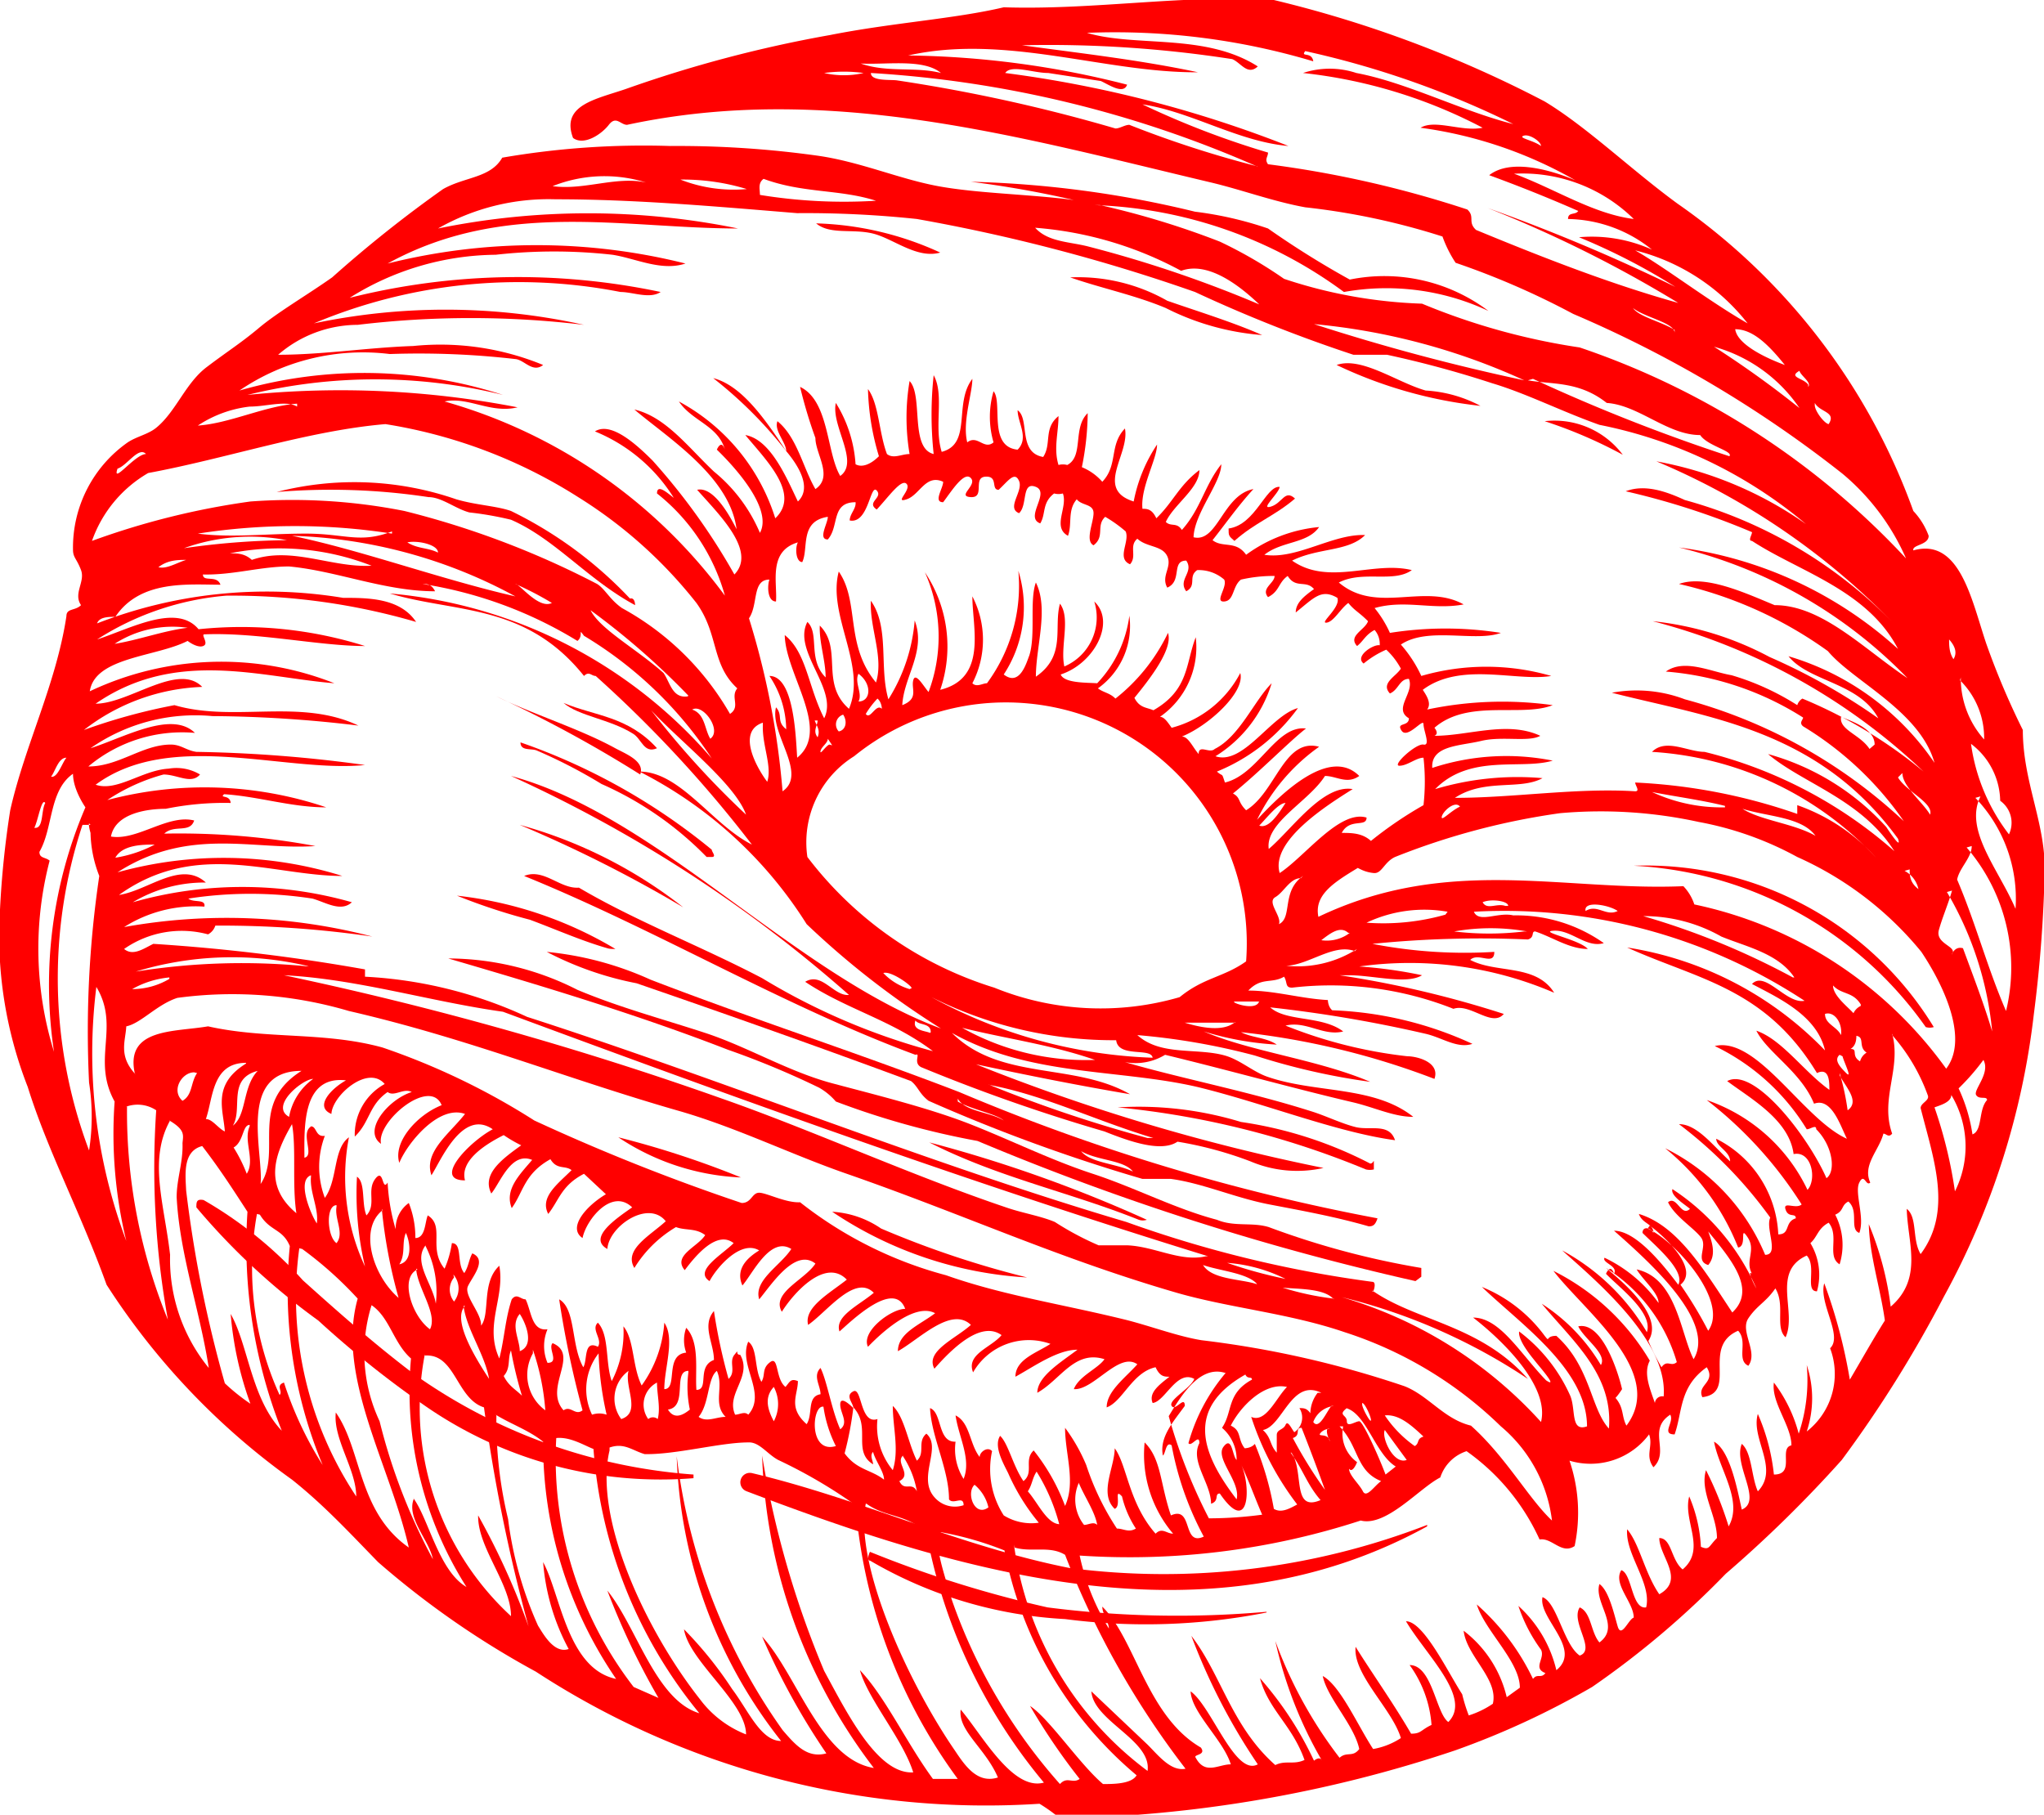 <svg id="Layer_1" data-name="Layer 1" xmlns="http://www.w3.org/2000/svg" viewBox="0 0 28 24.86"><defs><style>.cls-1,.cls-2{fill:red;}.cls-1{fill-rule:evenodd;}</style></defs><title>donut</title><path class="cls-1" d="M21.16,5.77a6.42,6.42,0,0,1,1.07.46A1.17,1.17,0,0,0,21.16,5.77Z"/><path class="cls-1" d="M20.28,5.56a1.82,1.82,0,0,0-.75-.21c-.39-.11-.88-.47-1.22-.35A6.1,6.1,0,0,0,20.28,5.56Z"/><path class="cls-1" d="M22.38,11.86a5.22,5.22,0,0,1,4,2.21.19.19,0,0,0,.11,0A4.62,4.62,0,0,0,22.38,11.86Z"/><path class="cls-1" d="M16.83,7.24c0,.1,0,.1.08.17.28-.25.55-.34.83-.58-.14-.13-.17.06-.33.11s.11-.18.12-.27C17.34,6.65,17.2,7.19,16.83,7.24Z"/><path class="cls-1" d="M12.88,3.46a4.34,4.34,0,0,0-1.7-.4c.19.16.5.07.78.14S12.56,3.55,12.88,3.46Z"/><path class="cls-1" d="M15.31,15.17a11.88,11.88,0,0,1,3.4.85.23.23,0,0,0,.11,0s0,0,0-.08,0,0-.05,0A5.58,5.58,0,0,0,17,15.37,4.81,4.81,0,0,0,15.31,15.17Z"/><path class="cls-1" d="M6.14,13.13c1.23.36,2.57.76,3.83,1.25a11.68,11.68,0,0,1,1.25.52.87.87,0,0,1,.23.19,11.14,11.14,0,0,0,1.94.54,35.82,35.82,0,0,0,6,1.92l.08-.06s0-.08,0-.06l0-.06a11.33,11.33,0,0,1-2.09-.56c-.23-.07-.47,0-.71-.1-.57-.15-1.12-.44-1.7-.63s-1.12-.46-1.68-.68S12,15,11.4,14.84s-1.16-.5-1.74-.69-1.18-.35-1.75-.59A3.92,3.92,0,0,0,6.14,13.13Z"/><path class="cls-1" d="M12.73,15.65c.94.48,1.92.68,2.87,1.06a.17.17,0,0,0,.11,0A18.86,18.86,0,0,0,12.73,15.65Z"/><path class="cls-1" d="M3.79,6.74a8.93,8.93,0,0,1,2.08.07c.18,0,.37.16.56.21A4.49,4.49,0,0,1,7,7.12c.6.26,1.05.82,1.7,1.17,0,0,0-.11-.07-.09A5.61,5.61,0,0,0,7,7c-.2-.07-.48-.08-.75-.16A4.27,4.27,0,0,0,3.79,6.74Z"/><path class="cls-1" d="M7.13,10.17c0,.12.14.08.22.11a7,7,0,0,1,.89.46,4.6,4.6,0,0,1,1.44,1s0,0,.07,0,0-.07,0-.1A8.53,8.53,0,0,0,7.13,10.17Z"/><path class="cls-1" d="M14.07,17.5a13.13,13.13,0,0,1-2-.67,1.32,1.32,0,0,0-.67-.23A5.33,5.33,0,0,0,14.07,17.5Z"/><path class="cls-1" d="M8.43,13a5.37,5.37,0,0,0-2.17-.73,8.22,8.22,0,0,0,1,.33c.35.13.71.29,1.06.39C8.35,13,8.39,13,8.43,13Z"/><path class="cls-1" d="M10.15,16.13a12.72,12.72,0,0,0-1.68-.55A3.27,3.27,0,0,0,10.15,16.13Z"/><path class="cls-1" d="M18.41,4A6.09,6.09,0,0,0,15,2.81s0,0,.07,0a11.44,11.44,0,0,1,1.64.5,6.1,6.1,0,0,1,.88.51,6.63,6.63,0,0,0,1.89.34,9.1,9.1,0,0,0,2.16.6,10.85,10.85,0,0,1,4.47,2.89,3.16,3.16,0,0,0-.87-1.16A16.23,16.23,0,0,0,21.55,4.3a10.85,10.85,0,0,0-1.61-.7,1.67,1.67,0,0,1-.18-.36,9.58,9.58,0,0,0-1.88-.4c-.44-.08-.87-.24-1.29-.34-2.62-.62-5.25-1.38-8-.79-.09,0-.15-.13-.25,0S8,2,7.85,1.89c-.17-.45.31-.53.72-.67a17.51,17.51,0,0,1,2.8-.74c.86-.17,1.7-.22,2.38-.38C15,.14,16.24-.08,17.45,0a16.1,16.1,0,0,1,3.71,1.39c.58.35,1.19.94,1.82,1.4A8.72,8.72,0,0,1,26.21,7a1,1,0,0,1,.21.34c0,.13-.23.12-.21.2.64-.18.8.69,1,1.28A10.56,10.56,0,0,0,27.71,10c0,.7.3,1.25.3,1.9a18.48,18.48,0,0,1-.15,2,10.56,10.56,0,0,1-1.23,3.86A16.66,16.66,0,0,1,25.23,20a17.12,17.12,0,0,1-1.59,1.56,12.14,12.14,0,0,1-1.83,1.55,11.22,11.22,0,0,1-1.88.87,17.93,17.93,0,0,1-5.41.93,2.38,2.38,0,0,0-.28-.2A11.29,11.29,0,0,1,7.34,22.9a12,12,0,0,1-2.16-1.5C4.79,21,4.44,20.62,4,20.27a9.77,9.77,0,0,1-2.54-2.67c-.36-1-.81-1.84-1.08-2.71A5.68,5.68,0,0,1,0,12.46,12.76,12.76,0,0,1,.14,11.1c.2-.89.63-1.73.77-2.66,0-.11.12-.07.2-.15-.11-.16.06-.32,0-.48S1,7.64,1,7.53a1.76,1.76,0,0,1,.75-1.47c.12-.08.28-.11.39-.2.27-.22.4-.61.69-.83s.47-.33.72-.54.66-.45,1-.69A17.17,17.17,0,0,1,6.07,2.59c.3-.17.65-.15.81-.43A11.39,11.39,0,0,1,9.18,2a13.84,13.84,0,0,1,2,.13c.59.08,1.13.32,1.67.42s1.25.11,1.86.19a14,14,0,0,0-1.41-.25,14.41,14.41,0,0,1,3.07.41,4.94,4.94,0,0,1,1,.23,12.25,12.25,0,0,0,1.12.7,2.37,2.37,0,0,1,1.9.43A3.29,3.29,0,0,0,18.41,4Zm6.36,1.3c.05-.06-.1-.15-.12-.22C24.49,5.17,24.71,5.18,24.77,5.27Zm.09.25c0,.08.13.25.19.26C25.16,5.64,24.93,5.65,24.86,5.52ZM24.45,5c-.21-.26-.43-.49-.68-.49C23.8,4.73,24.23,4.92,24.45,5ZM22.4,3.43c.42.24,1,.69,1.54,1A2.82,2.82,0,0,0,22.4,3.43Zm2.25,2.16a2.09,2.09,0,0,0-1.17-.84A13.58,13.58,0,0,1,24.65,5.59ZM26.7,8.76c0,.08,0,.18.06.27C26.81,8.95,26.79,8.86,26.7,8.76ZM22.95,3.93a8.62,8.62,0,0,0-1.32-.68,2,2,0,0,1,1,.17A1.88,1.88,0,0,0,21.48,3c0-.1.1-.05.14-.11-.41-.18-.81-.34-1.22-.49.28-.22.8-.09,1.18.07a5.83,5.83,0,0,0-2.12-.72c.2-.12.57.06.85,0A6.86,6.86,0,0,0,17.85,1a1.16,1.16,0,0,1,.73,0c.69.13,1.44.52,2.15.7a12.52,12.52,0,0,0-2.85-1c-.07.09.09,0,.11.14a9.47,9.47,0,0,0-3.1-.39c.67.2,1.62,0,2.34.46-.14.13-.23-.05-.35-.1A16.37,16.37,0,0,0,14,.62c.8.11,1.61.2,2.41.37C15.14,1,13.78.46,12.44.76a12.6,12.6,0,0,1,3,.4c-.05.14-.25,0-.36-.05L14.36,1c-.21,0-.51-.12-.59,0a16.3,16.3,0,0,1,3.88,1c-.69-.06-1.33-.47-2-.57a11.84,11.84,0,0,0,1.72.66c0,.06-.05.09,0,.16a14.69,14.69,0,0,1,2.73.62c.11.1,0,.17.12.28.92.38,1.84.74,2.77,1a17,17,0,0,0-2.61-1.3A25.23,25.23,0,0,1,22.95,3.93ZM22.38,3a2.17,2.17,0,0,0-1.64-.62C21.29,2.58,21.82,2.93,22.38,3Zm4.48,6.28a1.26,1.26,0,0,0,.32.85A1.11,1.11,0,0,0,26.85,9.32ZM21.11,2c0-.06-.16-.17-.24-.14S21,1.92,21.11,2Zm1.83,2.56c0-.14-.41-.21-.57-.34C22.45,4.34,22.77,4.41,22.94,4.52ZM7.09,5.58c-.37.09-.68-.15-1-.08A7.2,7.2,0,0,1,9.93,8.16,2.71,2.71,0,0,0,9,6.76c0-.14.15,0,.23.06a2.29,2.29,0,0,0-1.08-.91c.22-.14.57.18.79.4a8.76,8.76,0,0,1,1.12,1.56c.31-.32-.21-.82-.51-1.16.22-.05.44.34.54.54C10,6.53,9.15,6,8.69,5.61c.43.1.74.52,1.09.85a2.18,2.18,0,0,1,.63.84c.17-.31-.29-.85-.59-1.14,0,0,.06-.15.11,0-.09-.33-.45-.39-.63-.66A2.75,2.75,0,0,1,10.62,7.1c.35-.33-.12-.79-.41-1.14.35.06.57.6.72.91.2-.19,0-.5-.16-.69a5.82,5.82,0,0,0-1-1c.39.1.71.56,1,1,0-.12-.17-.28-.12-.41.27.22.35.64.52.93.25-.17,0-.48,0-.7a6.44,6.44,0,0,1-.21-.7c.4.19.36.9.55,1.22.27-.19-.13-.69-.06-1a1.81,1.81,0,0,1,.27.84c.09.05.21,0,.32-.11a3.44,3.44,0,0,1-.15-.92c.15.2.15.6.26.89.09.07.2,0,.31,0a3,3,0,0,1,0-1c.19.2,0,.92.33,1a5.05,5.05,0,0,1,0-1.08c.15.27,0,.7.11,1.05.42-.11.16-.66.42-1,0,.2-.14.59-.07.87.14-.11.23.11.36,0a1.25,1.25,0,0,1,0-.7c.13.15-.08.76.33.8.16-.16,0-.37,0-.54.17.12,0,.58.35.64.12-.18,0-.39.21-.56,0,.23-.07.44,0,.67a.23.23,0,0,1,.12,0c.23-.12.07-.51.28-.71a3.81,3.81,0,0,1-.08.74.75.75,0,0,1,.28.2c.22-.23.09-.5.31-.73.07.35-.42.83.12,1a2.13,2.13,0,0,1,.32-.78c0,.2-.23.59-.2.88.06,0,.13,0,.19.13.23-.22.31-.45.59-.66,0,.25-.35.47-.46.71.07.07.15,0,.22.11.26-.29.31-.61.54-.9,0,.25-.37.67-.38,1,.33.08.4-.58.82-.66-.21.23-.37.46-.56.7.14.11.32,0,.46.2a2,2,0,0,1,1-.38c-.16.23-.51.19-.75.38.44.07.94-.29,1.38-.27-.23.23-.64.17-1,.35.5.35,1.11,0,1.64.13-.25.18-.67,0-1,.17.52.44,1.17,0,1.71.3-.42.08-.8-.07-1.22.05a1.51,1.51,0,0,1,.21.34,4.88,4.88,0,0,1,1.52,0c-.35.13-1-.09-1.37.16a1.77,1.77,0,0,1,.28.43,3.2,3.2,0,0,1,1.78,0c-.48.08-1.24-.2-1.76.19.06.09.12.19.06.27a5,5,0,0,1,1.72-.06c-.43.17-1.16-.09-1.62.31,0,0,.07.08,0,.11.47,0,1-.21,1.45,0-.16.09-.52,0-.81.07s-.69.06-.67.37a3.24,3.24,0,0,1,1.65-.1c-.43.13-1.13-.1-1.61.39a3.93,3.93,0,0,1,1.47-.15c-.31.17-.79,0-1.2.27.81,0,1.66-.14,2.47-.09.07,0,0-.08,0-.12a7.82,7.82,0,0,1,2.22.43s0-.09,0-.12a2.6,2.6,0,0,1,1.08.72,4.57,4.57,0,0,0-3.07-1.45c.19-.19.49,0,.72,0a6.16,6.16,0,0,1,2.6,1.36c-.45-.71-1.26-.93-1.73-1.33a3.41,3.41,0,0,1,1.62,1s.22.34.16.16c-1.09-1.5-2.59-1.66-3.92-2a1.86,1.86,0,0,1,1,.09,7.06,7.06,0,0,1,3,1.67A4.53,4.53,0,0,0,24.7,9.95c-.06-.05,0-.09,0-.12a4.1,4.1,0,0,0-1.88-.63c.25-.18.61,0,.9.05a3.53,3.53,0,0,1,.9.41.16.16,0,0,1,.07-.09,6.48,6.48,0,0,1,1.66,1,8.45,8.45,0,0,0-3.71-2.06A4.35,4.35,0,0,1,24.24,9a8.44,8.44,0,0,1,1.49.84c-.26-.49-.95-.5-1.23-.85a3.68,3.68,0,0,1,2,1.46c-.2-.71-1.12-1.12-1.46-1.53A5.61,5.61,0,0,0,23,8c.36-.13.9.12,1.31.29.65,0,1.22.6,1.82,1A6.47,6.47,0,0,0,23,7.5a5.54,5.54,0,0,1,3,1.39c-.42-.81-1.36-1.06-2-1.48-.06,0,0-.08,0-.12a10.35,10.35,0,0,0-1.73-.56c.26-.1.55,0,.81.12a6.31,6.31,0,0,1,2.84,1.67,9.79,9.79,0,0,0-3.23-2.2,5.16,5.16,0,0,1,2.05.86,6.29,6.29,0,0,0-2.83-1.36c-.51-.18-1-.43-1.47-.57A14.3,14.3,0,0,0,19,4.86c-.15,0-.31,0-.46,0A19.87,19.87,0,0,1,16.37,4a24.33,24.33,0,0,0-3.81-1,14.47,14.47,0,0,0-1.64-.08c-1.1-.09-2.21-.19-3.31-.19A3.06,3.06,0,0,0,6,3.13a10.26,10.26,0,0,1,4.11,0c-1.56,0-3.2-.4-4.8.48a8.4,8.4,0,0,1,4.08,0c-.33.11-.68-.07-1-.12a7.17,7.17,0,0,0-1.6,0,3.81,3.81,0,0,0-2,.59A9.47,9.47,0,0,1,9.05,4c-.15.1-.38,0-.55,0a7.25,7.25,0,0,0-4.2.43A8.76,8.76,0,0,1,8,4.45a13,13,0,0,0-3.1,0,1.67,1.67,0,0,0-1.09.41c.61,0,1.24-.1,1.85-.12A3.69,3.69,0,0,1,7.44,5c-.14.11-.25-.06-.37-.08a11.52,11.52,0,0,0-1.73-.07,3,3,0,0,0-2.06.5,6.17,6.17,0,0,1,3.61.06,7.29,7.29,0,0,0-3.5,0A12.72,12.72,0,0,1,7.09,5.58ZM27,10.19a2.62,2.62,0,0,0,.52,1.24.37.37,0,0,0-.12-.46A1,1,0,0,0,27,10.19Zm-6-5a24.66,24.66,0,0,0,2.69,1.06c.06-.07-.3-.14-.4-.29-.45,0-.84-.41-1.28-.44C21.63,5.22,21.27,5.27,20.93,5.21Zm6.13,5.72c-.23.46.25,1,.48,1.54A2,2,0,0,0,27.06,10.93Zm-.12.68c0,.16-.17.3-.2.46.26.61.41,1.2.67,1.8A2.52,2.52,0,0,0,26.94,11.61Zm-.95-1c0,.18.27.39.38.57C26.49,11,26.11,10.84,26,10.65Zm-.38-.39c0-.22-.32-.32-.46-.38C25.19,10,25.48,10.06,25.61,10.26Zm1.06,2c-.05.18-.13.36-.18.54s.22.22.19.31,0-.1.14-.06c.14.38.29.77.4,1.14A4.61,4.61,0,0,0,26.67,12.22Zm-.58-.29c0,.08,0,.18.12.27A.37.37,0,0,0,26.09,11.93ZM20.88,5.21A8.86,8.86,0,0,0,18,4.44,28.75,28.75,0,0,0,20.88,5.21ZM18.6,11.89c-.33.2-.6.37-.54.67,1.78-.85,3.36-.35,5-.42a.66.66,0,0,1,.15.25,5.69,5.69,0,0,1,3.45,2.25c.3-.39,0-1.09-.34-1.6a4.63,4.63,0,0,0-1.7-1.3,4.51,4.51,0,0,0-1.35-.48,6.29,6.29,0,0,0-1.9-.12,9.72,9.72,0,0,0-2.26.6c-.15.07-.18.23-.29.22S18.64,11.91,18.6,11.89Zm6.27-.44c-.19-.26-.65-.26-1-.37C24.12,11.24,24.57,11.28,24.87,11.45Zm2.35,3.62c0-.06-.11,0-.15-.07s.2-.3.1-.48a3.09,3.09,0,0,1-.34.39,2.26,2.26,0,0,1,.19.63C27.16,15.49,27.1,15.2,27.22,15.07Zm-10-12.79A15.39,15.39,0,0,0,11.93,1c0,.11.24.09.35.1a22.53,22.53,0,0,1,3,.66c.06,0,.13-.05.19-.05A14.6,14.6,0,0,0,17.23,2.28ZM26.73,15c0,.1-.15.14-.23.17a6.23,6.23,0,0,1,.28,1.15A1.37,1.37,0,0,0,26.73,15Zm-.81-.84c.13.48-.17.89,0,1.37-.05.06-.08,0-.12,0-.06.23-.29.43-.18.67-.06.06-.08-.14-.15,0s.08.48,0,.69c-.14-.05,0-.3-.15-.43-.1.05-.06.13-.18.18a.9.9,0,0,1,.06.68c-.18-.11,0-.39-.15-.57-.15.08-.15.19-.25.28a.84.84,0,0,1,.09.66c-.17,0,0-.34-.14-.49-.49.22-.13.77-.29,1.12-.15-.14,0-.44-.14-.67-.13.19-.25.23-.37.41s.14.46,0,.65c-.17-.08,0-.33-.14-.48-.51.22,0,.85-.49.91-.08-.17.19-.2.06-.41-.38.27-.33.61-.44.92-.19,0,0-.17-.06-.27-.32.21,0,.5-.23.72-.12-.16,0-.29-.06-.45a1,1,0,0,1-1.09.36,2.21,2.21,0,0,1,.07,1.17c-.18.12-.31-.12-.48-.09a3,3,0,0,0-1-1.21.56.56,0,0,0-.36.36c-.28.14-.74.68-1.09.59a10.22,10.22,0,0,1-3.85.48,3.18,3.18,0,0,0,.4,1c0-.09-.09-.2-.09-.3.45.44.61,1.5,1.35,1.93.08.11-.11.09-.07.14.13.24.31.09.48.09-.1-.33-.54-.71-.55-1,.29.21.61,1.17.92,1a8.38,8.38,0,0,1-.91-1.76c.41.53.55,1.24,1.15,1.77.14-.07.25,0,.4-.07-.17-.48-.49-.68-.61-1.12A4.74,4.74,0,0,1,18,24.12s.08-.07.11,0a5.69,5.69,0,0,1-.64-1.64,6,6,0,0,0,.88,1.6c.1-.09.18,0,.27-.12-.07-.33-.44-.7-.5-1,.24.13.48.68.69,1a1,1,0,0,0,.38-.15c-.12-.4-.66-.87-.62-1.25.21.34.51.76.76,1.19.14,0,.13-.05.28-.12a1.6,1.6,0,0,0-.3-.82c.31,0,.36.66.53.78.33-.33-.3-.91-.58-1.38.24,0,.57.69.77,1a2.31,2.31,0,0,0,.09.29,1.26,1.26,0,0,0,.33-.16c.08-.34-.36-.65-.4-1a1.61,1.61,0,0,1,.59.91l.18-.13c0-.36-.48-.78-.59-1.14A3.18,3.18,0,0,1,21,23c.06-.08.11,0,.17-.08-.18-.07,0-.2-.06-.32A2.17,2.17,0,0,1,20.8,22a1.72,1.72,0,0,1,.52.88c.36-.29-.25-.71-.19-1,.2.07.29.65.51.8.23-.08-.13-.46,0-.66.16.07.15.34.27.48.3-.22-.08-.54,0-.8.13.09.2.41.25.58s.15-.1.22-.12c0-.21-.29-.46-.17-.65.15.05.14.54.34.51.08-.33-.29-.73-.26-1.07.17.2.24.6.44.89.36-.2,0-.52,0-.77.17,0,.16.3.32.43.33-.28,0-.66.09-1a2,2,0,0,1,.16.69c.12.05.1,0,.22-.12,0-.31-.24-.64-.15-.93a4.91,4.91,0,0,1,.31.77c.2-.35-.13-.78-.2-1.16.22.12.32.66.38.93.29-.12-.12-.61,0-.9.14.12.13.45.22.65.3-.31-.1-.72,0-1.06a2.79,2.79,0,0,1,.22.83c.3,0,.06-.36.24-.4,0-.27-.28-.59-.24-.86a2,2,0,0,1,.34.7,2.3,2.3,0,0,0,.11-.94,1.44,1.44,0,0,1,0,.91,1,1,0,0,0,.32-1.14c.18-.17-.16-.62-.08-.89a7.24,7.24,0,0,1,.35,1.32c.16-.27.31-.54.48-.81-.06-.44-.21-.89-.22-1.32a4.31,4.31,0,0,1,.3,1.13c.45-.39.23-.88.22-1.34.15.12.07.42.19.62.44-.59.18-1.29,0-2,0-.07.12-.1.1-.17A2.56,2.56,0,0,0,25.92,14.18Zm-2.29-3.12c-.32-.08-.64-.12-1-.19A2.26,2.26,0,0,0,23.63,11.06Zm1.86,2.72c-.11-.18-.26-.13-.38-.26,0,.14.2.29.28.38A.21.21,0,0,1,25.49,13.78Zm-.06.41c0,.06,0,.15-.08.2.11,0,0,.09.13.17a.2.2,0,0,1,.09-.12C25.45,14.34,25.55,14.21,25.43,14.19ZM25,13.89c0,.14.16.17.22.29C25.24,14,25.12,13.85,25,13.89Zm-.42-.5c-.22-.33-.66-.42-1-.56a2.15,2.15,0,0,0-1.07-.28A10.37,10.37,0,0,1,24.56,13.39ZM24,17.45s0,0,0,0c-.1-.18.06-.32-.06-.5s0,.12-.13.14a3.32,3.32,0,0,0-1-1.36,2.85,2.85,0,0,1,1.37,1.46c.2,0,0-.36.07-.51A6,6,0,0,0,23,15.4c.25,0,.47.3.7.51,0-.14-.19-.2-.19-.31a1.54,1.54,0,0,1,.85,1.31c.17,0,.08-.17.24-.22,0-.08-.1,0-.14-.12s.14,0,.22-.07a5.56,5.56,0,0,0-1.3-1.43,2.38,2.38,0,0,1,1.38,1.23c.13-.14.06-.54-.19-.49-.06-.47-.59-.76-.91-1,.37-.2,1.11.76,1.36,1.33.13-.09.09-.44-.14-.67,0-.07-.08,0-.13,0a3,3,0,0,0-1.26-1.14c.58-.14,1.21,1,1.81,1.27-.09-.18-.21-.57-.45-.48-.18-.44-.64-.7-.79-1,.35.12.65.56,1,.81,0-.11,0-.31-.17-.23-.71-1.17-1.63-1.28-2.6-1.72A4.78,4.78,0,0,1,25,14.39c-.11-.48-.64-.72-1-.91.18-.19.47.28.72.23a7.49,7.49,0,0,0-4.53-1.22c.07.16.33,0,.54.05a2.08,2.08,0,0,1,1.24.38c-.24.07-.44-.18-.68-.17s.35.12.46.25c-.25,0-.48-.16-.72-.24-.06,0,0,.08-.1.11a14.82,14.82,0,0,0-2.13.06,6.64,6.64,0,0,0,1.67.11c0,.2-.22,0-.33.11.36.19.9.05,1.15.45a5,5,0,0,0-2.67-.36,6.15,6.15,0,0,1,.86.12c-.21.13-.67,0-1,0-.05,0-.31,0-.13,0a14.21,14.21,0,0,1,2.25.53c-.16.19-.46-.15-.69-.07a4.56,4.56,0,0,0-2.21-.29c-.1,0-.06-.07-.11-.15-.17.1-.31,0-.49.19.36,0,.72.11,1.09.13,0,0,0,.09.06.14a5,5,0,0,1,1.92.46c-.21.07-.42-.09-.65-.14a18.37,18.37,0,0,0-2.12-.36c.22.2.71.11,1,.33-.27.07-.51-.15-.79-.08a6.36,6.36,0,0,0,1.67.42c.13,0,.45.08.37.31A10.55,10.55,0,0,0,17,14.14c.16.08.34.07.49.17a4.12,4.12,0,0,1-1-.18c.65.28,1.55.38,2.28.69a9.2,9.2,0,0,1-1.58-.36,9.26,9.26,0,0,0-1.61-.28c.32.29.81.17,1.2.28.21.06.38.22.58.29.66.23,1.46.12,2,.55-.27,0-.53-.13-.83-.2-.81-.19-1.74-.45-2.57-.65a.78.78,0,0,1-.55.1c.75.22,1.69.4,2.54.67.2.06.42.17.62.22s.46-.06.54.18c-.81-.11-1.8-.51-2.71-.73-1.08-.25-2.29-.14-3.36-.74.66.66,1.67.4,2.44.84-.71-.12-1.41-.26-2.11-.41A27.39,27.39,0,0,0,18.13,16a1.64,1.64,0,0,1-1-.09,5.14,5.14,0,0,0-1-.27c-.22.15-.65,0-1-.14a24.39,24.39,0,0,1-2.51-.88c-.12-.06,0-.2-.08-.17-1.81-.67-3.56-1.72-5.36-2.45.27-.11.49.18.75.16.78.46,1.67.8,2.51,1.24a9,9,0,0,0,2.34,1c-.57-.43-1.18-.57-1.75-.95.23-.14.39.2.6.18a18.63,18.63,0,0,0-4.63-3c2,.54,3.87,2.71,5.89,3.46a11.52,11.52,0,0,1-1.84-1.43,5.81,5.81,0,0,0-2.29-2.09c.56,0,1,.73,1.54,1A17,17,0,0,0,8.16,9.26c-.06,0-.09-.07-.16,0-.8-1-1.76-.86-2.66-1.13a6.58,6.58,0,0,1,4.41,2.26A5.44,5.44,0,0,0,8,8.71c-.09-.12,0,0-.09.07A5.76,5.76,0,0,0,5.79,8c.06,0,.12,0,.17.1-.69,0-1.35-.28-2-.34-.39,0-.77.12-1.18.11,0,.11.19,0,.24.14-.44,0-1.1-.07-1.44.44-.09,0-.22,0-.25.09A6.41,6.41,0,0,1,4.7,8.19c.34,0,.78,0,1,.33A9,9,0,0,0,3.1,8.16a3.87,3.87,0,0,0-1.77.6c.46-.15,1.09-.5,1.39-.14A5.64,5.64,0,0,1,5,8.85c-.63,0-1.47-.19-2.2-.16-.05,0,.05.11,0,.15s-.15,0-.23-.06C2.14,9,1.3,9,1.23,9.47a4.21,4.21,0,0,1,3.35-.11c-1-.08-2.17-.48-3.27.28.46,0,1.13-.57,1.46-.23A2.8,2.8,0,0,0,1.15,10a8,8,0,0,1,1.24-.34c.82.24,1.72-.1,2.52.28a17.24,17.24,0,0,0-2-.13,2.51,2.51,0,0,0-1.67.44c.47-.15,1.11-.52,1.43-.21a2,2,0,0,0-1.46.46c.42,0,.74-.3,1.13-.3.14,0,.21.08.35.1A18.78,18.78,0,0,1,5,10.48c-1.09.11-2.66-.49-3.69.27.29.1.64-.2,1-.22a.63.63,0,0,1,.43.08c-.12.14-.31,0-.5,0a2.63,2.63,0,0,0-.77.35,5.21,5.21,0,0,1,3,.1c-.48,0-.93-.15-1.4-.18-.07.06.08,0,.09.12a4,4,0,0,0-.89.08c-.25,0-.69.06-.75.38.36.06.78-.31,1.14-.22-.06.18-.27.05-.41.18a10.19,10.19,0,0,1,2.07.17c-.85.06-1.73-.27-2.71.36A5.45,5.45,0,0,1,4.69,12c-.95,0-2-.5-3.06.26.4-.06.85-.48,1.19-.17a1.91,1.91,0,0,0-1,.27,5.48,5.48,0,0,1,3,0c-.15.14-.36,0-.54-.05a5.55,5.55,0,0,0-1.7,0c.07.06.24,0,.22.11a1.83,1.83,0,0,0-1.1.28,7.91,7.91,0,0,1,3.4.13,14.38,14.38,0,0,0-2.15-.15.21.21,0,0,1-.1.12A1.38,1.38,0,0,0,1.7,13c.12.1.26,0,.4-.07A25.91,25.91,0,0,1,5,13.28s0,.07,0,.1a6,6,0,0,1,2.22.55c2.7.87,5.47,2,8.21,2.81a16.27,16.27,0,0,0,3.37.82c.07,0,0,.19,0,.12.6.42,1.48.47,2.13,1.21a8,8,0,0,0-2.55-1.12,5.91,5.91,0,0,1,2.73,1.71c.12-.49-.53-1.12-.93-1.43.37,0,.65.5,1,.86.18.12-.11-.21-.14-.25s-.25-.29-.23-.42a2.25,2.25,0,0,1,.7.88c.08.19,0,.5.23.42,0-.78-.91-1.4-1.44-1.91a2,2,0,0,1,.86.67c.08.1,0,0,.16,0,.47.42.47,1,.72,1.27.06-.74-.49-1.19-.92-1.71a2.54,2.54,0,0,1,.81.84c.09-.15-.23-.36-.31-.53.33-.07.55.64.6.86,0,0-.05.08-.09.12.12.14.08.25.15.38.55-.73-.58-1.57-1-2.12a3.2,3.2,0,0,1,1.32,1.23c-.09.17,0,.38.07.58a.1.1,0,0,1,.12-.09c.06-.76-.91-1.57-1.39-2a3,3,0,0,1,1.16,1.12c.09-.27-.39-.62-.56-.8,0,0,.06-.15.11,0,.06-.11-.17-.15-.13-.22a1.93,1.93,0,0,1,.74.62c0-.14-.21-.31-.3-.46.55.12.6.88.78,1.23.31-.51-.59-1.32-1.09-1.76.31,0,.69.49.88.74.1-.19-.31-.53-.49-.71,0-.09.1-.08.15,0,0-.13-.15-.12-.2-.26.53.16.89.76,1.28,1.35.33-.31,0-.71-.33-1.11.06.16.11.33,0,.46-.19-.06,0-.25-.1-.38s-.36-.29-.45-.48c.12-.1.18.21.3.09-.07-.06-.27-.18-.24-.27a3.12,3.12,0,0,1,1.15,1.36C24,17.55,23.94,17.39,24,17.45Zm1.2-3c-.08.07,0,.16.09.25S25.26,14.55,25.24,14.47Zm0,.25a3.4,3.4,0,0,1,.11.51C25.48,15.09,25.29,14.9,25.2,14.73ZM17.25,4.17c-.24-.23-.69-.6-1.07-.46a5,5,0,0,0-2-.59c.18.2.48.19.74.26A16.63,16.63,0,0,1,17.25,4.17Zm4.91,8.31c-.11-.08-.47-.15-.44,0C21.88,12.38,22,12.56,22.16,12.48ZM12.89,1c-.24-.2-.75-.11-1.1-.13C12.16,1,12.54.91,12.89,1Zm2.58,7.43a1.05,1.05,0,0,1-.43,1c.08.06.16.06.24.14A2.54,2.54,0,0,0,16,8.67c.07.22-.24.62-.46.89.07.14.17.13.26.17.49-.28.44-.64.58-1a1.16,1.16,0,0,1-.49,1.09c.06,0,.11.08.16.15a1.49,1.49,0,0,0,.94-.75c.07.26-.43.72-.8.87.09,0,.15.15.23.24,0-.14.15,0,.22-.07.34-.17.54-.66.78-.9a1.79,1.79,0,0,1-.77,1c.38.13.76-.56,1.13-.66a2.56,2.56,0,0,1-1.11.87c.09.08.06,0,.11.15.46-.11.7-.79,1.11-.74-.22.17-.63.59-1,.89.11.06.06.11.18.23.41-.25.52-1,1-.87a2.65,2.65,0,0,0-.85,1c.35-.38,1-1,1.4-.6-.17.12-.31,0-.47,0-.22.35-.82.64-.77,1,.31-.26.74-.89,1.15-.82-.35.22-1.13.71-1,1.15.35-.23.82-.87,1.19-.76,0,.14-.23,0-.34.21.13,0,.28,0,.4.11a5.35,5.35,0,0,1,.72-.49,2.94,2.94,0,0,0,0-.65c-.1,0-.22.11-.33.11s.23-.31.33-.29,0-.19,0-.28-.22.21-.3.09.1-.05.1-.17c-.22-.13.08-.35,0-.54-.13,0-.14.15-.26.2-.13-.14.08-.23.15-.34a1,1,0,0,0-.2-.26,1.27,1.27,0,0,0-.31.19c-.13-.1.14-.27.22-.25a.29.29,0,0,0-.07-.21c-.13.07-.15.15-.24.22-.13-.14.11-.22.15-.34-.13-.13-.18-.14-.27-.25-.11.08-.2.26-.3.27s.2-.21.15-.34c-.22-.13-.32,0-.57.2,0-.13.11-.22.25-.32-.11-.13-.25,0-.36-.18-.13.09-.11.21-.27.29-.1-.12.09-.19.09-.29A2,2,0,0,0,17,7.94c-.12.09-.09.29-.23.3s.05-.2,0-.3a.53.53,0,0,0-.37-.13c-.13.09,0,.21-.15.29-.12-.16.11-.26,0-.42-.21,0-.05.28-.26.37-.09-.16.07-.28,0-.43s-.28-.12-.41-.24c-.12.1,0,.24-.1.35-.19-.08,0-.31-.06-.45a1.83,1.83,0,0,0-.28-.2c-.13.12,0,.27-.16.39-.12-.06,0-.31,0-.44s-.16-.1-.23-.19c-.13.15-.06.34-.12.5-.22-.12,0-.39-.07-.58a.23.23,0,0,1-.12,0c-.17.13-.11.28-.19.41-.22-.08.14-.42-.06-.5s-.11.25-.23.36c-.18-.07.06-.3,0-.44s-.15,0-.28.12c-.11,0,0-.19-.18-.18s0,.29-.2.28.09-.16,0-.26-.26.17-.38.33c-.14,0,0-.19,0-.28-.24-.11-.32.18-.5.24s.07-.13,0-.21-.25.18-.41.35c-.15-.1.09-.16,0-.26s-.11.46-.37.41c0-.09.09-.16.08-.25-.34,0-.22.33-.38.51-.14,0,0-.22,0-.31-.39.06-.26.43-.35.62-.09,0-.1-.2-.06-.27-.41.12-.28.55-.3.81-.12,0-.12-.22-.09-.3-.24,0-.15.34-.28.53a11,11,0,0,1,.46,2.37c.35-.24-.18-.79-.09-1.15.1.11,0,.19.14.3a1.34,1.34,0,0,0-.23-.73c.33,0,.36.79.38,1.12.47-.38-.16-1.14-.17-1.68.3.24.32.71.54,1.14.2-.4-.44-.92-.23-1.32.17.16,0,.51.25.76,0-.23-.09-.48-.08-.71.32.32,0,.79.4,1.14.25-.59-.3-1.28-.14-1.88.29.42.08,1,.51,1.52.11-.35-.09-.75-.07-1.12.26.37.11.91.24,1.35a2.39,2.39,0,0,0,.36-1.08c.16.42-.15.77-.17,1.16.23-.09.12-.22.15-.34s.14.08.21.16a2.16,2.16,0,0,0-.05-1.64,1.83,1.83,0,0,1,.21,1.61c.65-.16.44-.85.44-1.28a1.29,1.29,0,0,1,0,1.19c.06.06.14,0,.2,0a2.25,2.25,0,0,0,.43-1.54,1.68,1.68,0,0,1-.2,1.42c.22.17.31-.16.35-.26.09-.28,0-.75.09-1,.18.36,0,.88,0,1.29.42-.29.24-.67.33-1,.15.2,0,.59.06.86a.73.73,0,0,0,.41-.89c.3.28,0,.85-.46,1,.05.12.35.11.5.12A1.65,1.65,0,0,0,15.47,8.44ZM20,11.05c-.07-.09-.24.07-.25.14S19.87,11.11,20,11.05Zm.66,1.36c0-.07-.24-.1-.35-.05C20.37,12.47,20.5,12.37,20.62,12.41Zm.26.35a2.86,2.86,0,0,0-1,0A4,4,0,0,0,20.88,12.76ZM11.83,1a2,2,0,0,0-.54,0A1.2,1.2,0,0,0,11.83,1Zm8,11.49a1.85,1.85,0,0,0-1.11.15A3.11,3.11,0,0,0,19.8,12.53Zm2.77,4.3c.19.14.69.59.42.81a5.59,5.59,0,0,1,.38.63C23.69,17.83,22.95,17,22.57,16.83ZM12,2.75c-.5-.16-1-.1-1.54-.3-.08.06-.05.14-.05.22A7.14,7.14,0,0,0,12,2.75ZM17.61,11c-.1,0-.27.22-.36.31C17.38,11.36,17.52,11.14,17.61,11ZM22,17.37c.29.24.79.68.58,1a3.41,3.41,0,0,0,.18.36c.08-.11.13,0,.21-.07A2.29,2.29,0,0,0,22,17.37Zm-3.53-4.59c-.11-.1-.24,0-.37.1A.52.52,0,0,0,18.49,12.78Zm.09.25c-.29-.11-.63.19-.94.2A1.51,1.51,0,0,0,18.59,13Zm-.74-1c-.15,0-.23.19-.35.26s.09.26.05.37C17.71,12.57,17.55,12.21,17.85,12ZM10.23,2.59a3,3,0,0,0-.91-.13A2,2,0,0,0,10.23,2.59Zm6.84,10.58a3.3,3.3,0,0,0-5.37-2.81,1.39,1.39,0,0,0-.64,1.38,5.11,5.11,0,0,0,2.56,1.79,3.87,3.87,0,0,0,2.54.13C16.49,13.39,16.76,13.39,17.07,13.17ZM8.85,2.5a1.92,1.92,0,0,0-1.28.05C8,2.61,8.44,2.41,8.85,2.5Zm8.4,11.22c-.11,0-.23,0-.33,0S17.22,13.87,17.25,13.71Zm-.33.29c-.23,0-.46,0-.69,0C16.36,14.05,16.74,14.16,16.92,14Zm-15.07.71c-.15-.64.54-.58,1-.66.8.18,1.59.07,2.39.29a9.65,9.65,0,0,1,2.08,1,27.94,27.94,0,0,0,2.84,1.13c.14,0,.14-.15.25-.14s.36.14.55.13a5.52,5.52,0,0,0,2,1c.79.28,1.62.4,2.5.62.34.09.69.22,1,.27a13.69,13.69,0,0,1,2.78.63c.33.13.54.45.91.54.48.43.79,1,1.11,1.3a2,2,0,0,0-.7-1.29,5.46,5.46,0,0,0-2.14-1.29c-.76-.26-1.57-.33-2.3-.54-1.62-.47-2.91-1.07-4.52-1.63-.75-.26-1.48-.62-2.26-.85-1.58-.45-2.91-1-4.56-1.38a5.64,5.64,0,0,0-2.35-.18c-.28.09-.5.35-.7.39C1.72,14.26,1.62,14.46,1.85,14.71Zm16.42,3.08c-.12-.15-.48-.14-.7-.16A3.84,3.84,0,0,0,18.27,17.79Zm-2.48-3.3c0-.16-.47,0-.5-.25a5.56,5.56,0,0,1-2.53-.59A6.81,6.81,0,0,0,15.79,14.49ZM12.08,9.71s0-.09-.06-.14a1.21,1.21,0,0,0-.16.21C11.92,9.87,12,9.63,12.08,9.71Zm-.32-.48c-.06.12.06.27,0,.38C11.93,9.61,11.95,9.37,11.76,9.23ZM19.5,19.68c-.17-.16-.34-.31-.53-.29a1.61,1.61,0,0,0,.41.42C19.45,19.77,19.4,19.71,19.5,19.68Zm-1.89-2.16a2.14,2.14,0,0,0-.8-.22A6.29,6.29,0,0,0,17.61,17.52ZM19.27,20l-.3-.41C18.92,19.69,19.09,20.07,19.27,20Zm-.61-.76c0,.05.11.25.12.22S18.7,19.22,18.66,19.22ZM11.55,9.79a.14.14,0,0,0-.06.23C11.59,10,11.61,9.88,11.55,9.79Zm2,5.07a18.52,18.52,0,0,0,2.17.73s0,0,.08,0C15,15.35,14.3,15,13.54,14.86Zm4.9,4.43c-.13.1,0,.09,0,.18s.12,0,.17,0,.27.49.36.73l.14-.11C18.84,19.92,18.72,19.37,18.44,19.29Zm-1.23-1.7c-.13-.15-.51-.18-.74-.26C16.6,17.53,17,17.52,17.21,17.59ZM15,14.52c-.6-.21-1.22-.29-1.82-.44A3.47,3.47,0,0,0,15,14.52Zm3.28,4.74a.34.34,0,0,0-.29.22C18.07,19.6,18.18,19.32,18.24,19.26Zm-.18-.18c-.41-.2-.53.46-.8.51.12.11.09.2.19.31,0-.07,0-.16,0-.24s.09-.07.12-.14.08.05.12.1a.24.24,0,0,0,.07-.33c.06,0,.1,0,.15.07A.47.47,0,0,1,18.05,19.08Zm-6.9-9.21c0,.07-.07.14,0,.23C11.24,10,11.19,9.95,11.16,9.87Zm7.2,9.67a.48.48,0,0,0,.19.49s-.06.16-.11.09c0,.09.14.21.19.31s.16-.08.25-.14C18.57,20.15,18.62,19.82,18.35,19.54Zm-7-9.33-.06-.09c0,.06-.09.11-.1.17S11.31,10.22,11.36,10.2Zm5.15,7c-3.24-1-6.45-2.16-9.66-3.35-1-.14-2-.45-3-.5a47,47,0,0,1,6,1.69c1.23.43,2.61,1.06,3.92,1.5.21.07.45.11.64.19a4.07,4.07,0,0,0,.6.32c.13,0,.27,0,.4,0C15.83,17.08,16.17,17.29,16.52,17.21Zm1.68,2.36s-.09,0-.14.06.08,0,.12.09S18.14,19.61,18.19,19.57ZM17.63,19c-.31-.07-.64.27-.77.53.15.07.09.18.19.31,0,0,.09,0,.14-.06a4.18,4.18,0,0,1,.26.89c.1.06.21,0,.32-.06a4,4,0,0,1-.63-1.2C17.34,19.5,17.48,19.15,17.63,19ZM1.26,7.41a10.51,10.51,0,0,1,2.17-.54A7.88,7.88,0,0,1,5.54,7a12,12,0,0,1,2.64,1c.11.07.17.21.34.33A3.81,3.81,0,0,1,10,9.78c.15-.1,0-.23.1-.35-.36-.33-.25-.74-.56-1.17A6.29,6.29,0,0,0,7.92,6.81a6.94,6.94,0,0,0-2.64-1c-1.06.09-2.17.47-3.25.67A1.74,1.74,0,0,0,1.26,7.41ZM17.83,19.56c-.1,0,0,.1-.12.14a6.3,6.3,0,0,0,.44.71C18.05,20.13,17.94,19.84,17.83,19.56Zm-.68-.66c0-.05-.06,0-.09-.07-.81.46-.62,1.06-.12,1.71.06-.24-.3-.56-.18-.72s.12.13.18.18a.57.57,0,0,0-.2-.44C16.89,19.34,16.8,19.09,17.15,18.9Zm-6.7-9c-.36.12-.09.61.06.81C10.58,10.5,10.44,10.21,10.45,9.94Zm7.24,10c.18.25,0,.82.4.65C17.9,20.33,17.85,20.13,17.68,19.9Zm-.9-1.09c-.36-.12-.62.33-.78.59a7.36,7.36,0,0,0,.55,1.4,5.59,5.59,0,0,0,.73-.05c-.1-.23-.18-.46-.29-.69.14.29.12,1-.29.4-.08,0,0,.1-.12.14,0-.28-.29-.58-.16-.83,0-.14-.11.06-.15,0A2.53,2.53,0,0,1,16.78,18.82Zm-4.31-5.27c.06,0-.27-.25-.38-.21A.82.82,0,0,0,12.46,13.55Zm-3-3.82c.18.06.17.27.25.4C9.9,10,9.61,9.61,9.47,9.73Zm-.05-.19A10.32,10.32,0,0,0,8.09,8.36c.13.26.63.53,1,.86C9.18,9.35,9.21,9.57,9.42,9.54Zm-5.17,5.9c.08,0,.06.15.19.13a1.2,1.2,0,0,0,0,.85c.18-.25.11-.67.33-.83A2.89,2.89,0,0,0,5,17.35a4.34,4.34,0,0,1-.11-1.23c.12.08.06.37.13.53.14-.15,0-.34.12-.5s.09.18.17.05a2.72,2.72,0,0,0,.11.64.43.43,0,0,1,.18-.36,1.28,1.28,0,0,1,.09.48c.14,0,.13-.22.17-.31.24.15,0,.45.23.73a1.37,1.37,0,0,0,.1-.35c.15,0,.06.28.17.41.06-.09.06-.18.11-.27.21.09,0,.32-.06.45s.19.37.18.54c.13-.16,0-.59.25-.82.08.44-.21.81,0,1.27.07-.27.08-.54.17-.81.07-.09.12,0,.19,0,.08.16.08.44.3.41a.59.59,0,0,0,0,.46c.17,0,0-.2.07-.27.38.16-.13.61.15.92.1-.07.16.08.26,0a13.36,13.36,0,0,1-.32-1.52c.23.13.16.63.33.93.06-.09,0-.38.2-.28.07-.1-.1-.24,0-.33.16.17.1.55.19.8a1.46,1.46,0,0,0,.16-.75c.15.18.12.55.25.81a1.66,1.66,0,0,0,.31-.86c.15.22,0,.62,0,.91.19,0,0-.47.3-.5a.5.5,0,0,1,0-.34c.19.2.12.59.14.85.18,0,0-.32.24-.41,0-.23-.17-.47,0-.67a7.65,7.65,0,0,0,.2.93c.11-.1,0-.23.08-.33s0,0,.08,0c.17.3-.2.53-.07.82.06,0,.13-.05.18,0,.26-.29-.14-.68,0-1,.13.09.08.37.18.55.06-.09,0-.18.12-.27s.07.23.21.34c.06-.07.07-.12.17-.08,0,.19-.14.36.12.59.09-.14,0-.38.19-.41,0-.12-.11-.25,0-.36.09.18.15.57.27.84.12-.09,0-.22,0-.34s.13,0,.18.05c0-.07-.12-.17,0-.23s.09.46.33.38a.94.94,0,0,0,.21.7c.09-.28,0-.59,0-.88.16.15.21.51.33.75.12-.11,0-.26.13-.37.22.19-.13.6.11.87a.37.37,0,0,0,.4.11c0-.14-.14,0-.2-.08,0-.41-.24-.85-.26-1.25.17.06.1.47.35.46a.76.76,0,0,0,.11.51c.11-.27-.07-.58-.11-.87.2.1.19.39.33.57,0-.07.11-.15.17-.08a1.17,1.17,0,0,0,.16.88.72.72,0,0,0,.48.1,2.88,2.88,0,0,1-.42-.68c-.07-.14-.2-.37-.11-.51.11.1.18.42.32.62.15-.12,0-.29.14-.42a2.77,2.77,0,0,1,.43.76c.15-.33,0-.71,0-1.07a2.41,2.41,0,0,1,.29.51,3.63,3.63,0,0,0,.42.87c.09,0,.16.06.26,0a1.38,1.38,0,0,1-.19-.44c-.12-.13,0,.13-.1.17-.22-.21,0-.57,0-.83.17.23.19.75.56,1.17.09-.09.15,0,.24,0a1.67,1.67,0,0,1-.39-1.25c.23.23.21.56.36,1,.31-.14.15.43.45.29a4.26,4.26,0,0,1-.44-1.25c-.08-.06-.08.11-.12.14-.05-.25.14-.46.3-.68,0-.15-.13.08-.18,0s.26-.24.31-.37c-.24-.13-.4.31-.57.33-.06-.14.09-.25.23-.36-.07,0-.13,0-.19-.13-.32.07-.45.47-.67.55,0-.22.25-.4.42-.59-.25-.18-.6.36-.87.34.07-.18.33-.28.42-.41-.41-.13-.6.28-.92.46,0-.22.31-.41.55-.59-.28,0-.61.24-.85.37,0-.24.3-.33.48-.45a.88.88,0,0,0-1.06.39c-.1-.25.25-.34.39-.51-.29-.21-.7.21-.92.46-.13-.24.29-.41.5-.6-.27-.26-.71.2-1,.36,0-.25.3-.36.51-.52-.26-.14-.68.21-.92.46-.1-.21.32-.52.51-.52-.15-.4-.72.15-.9.31-.07-.21.27-.36.47-.53-.26-.26-.64.26-.9.44-.06-.24.29-.43.53-.62-.29-.3-.72.17-.89.44-.15-.26.32-.44.46-.66-.28-.22-.61.3-.77.49-.08-.26.29-.46.44-.69-.29-.18-.53.34-.67.5-.08-.18,0-.34.23-.48-.25-.15-.58.23-.68.42-.22-.14.17-.36.33-.52-.23-.18-.52.17-.67.37-.17-.2.18-.32.28-.48-.13-.1-.27-.06-.4-.11a1.66,1.66,0,0,0-.57.56c-.15-.25.21-.44.43-.64-.24-.3-.78.07-.8.38-.27-.15.11-.41.34-.57-.28-.27-.63.17-.68.42-.21-.14.05-.44.32-.6L8,16.08c-.31.16-.34.36-.49.55-.12-.23.13-.41.32-.6-.09-.07-.2,0-.29-.15-.36.2-.37.45-.53.67-.1-.25.1-.45.28-.66-.29-.12-.44.32-.56.46-.13-.26.13-.46.41-.66a1.92,1.92,0,0,1-.24-.14c-.28.14-.6.36-.53.62-.45,0,.06-.53.38-.7-.42-.29-.72.45-.84.63-.11-.32.25-.57.46-.84-.36-.13-.79.4-.9.67-.09-.29.25-.66.58-.79-.16-.39-.9.23-.83.53-.26-.18.1-.61.42-.71-.11-.06-.24.07-.33,0-.26.18-.24.41-.45.61a.79.79,0,0,1,.41-.72c-.23-.27-.72.16-.73.41-.24-.1,0-.35.2-.46-.61-.07-.57.66-.57,1.06C4.31,15.83,4.12,15.54,4.25,15.44Zm8.49-1.29c0-.13-.16-.09-.21-.16C12.49,14.12,12.68,14.12,12.74,14.15ZM8.92,9.73a12,12,0,0,0,1.3,1.43C10.07,10.74,9.32,10.16,8.92,9.73ZM7.56,8.26A4.35,4.35,0,0,0,7.06,8C7.12,8,7.38,8.35,7.56,8.26ZM4,7.34c.93.19,2.05.6,3.06.83A6.81,6.81,0,0,0,4,7.34Zm2,.23c0-.11-.28-.17-.42-.14C5.72,7.52,5.86,7.5,6,7.57Zm-1.93-2c-.15-.09-.42,0-.65,0a1.62,1.62,0,0,0-.71.26C3.15,5.8,3.63,5.56,4.07,5.53Zm1.3,1.74a8.64,8.64,0,0,0-2.66,0c.46.06.94,0,1.48,0S4.93,7.45,5.37,7.28Zm9.41,13a.56.56,0,0,0,.07.58c.06,0,.13-.05.18,0C15,20.71,14.86,20.51,14.78,20.32ZM5.09,7.75a3.46,3.46,0,0,0-1.94-.17c.1,0,.2,0,.3.09C4,7.48,4.54,7.78,5.09,7.75ZM14.2,20.16c-.06.09-.06.18-.12.27.14.16.26.44.43.45A2.62,2.62,0,0,0,14.2,20.16Zm-.31,1a4.64,4.64,0,0,0,1.83,3.1c.06-.42-.74-.68-.77-1.09l.77.73c.15.15.32.37.52.33a11.73,11.73,0,0,1-1.65-2.93C14.38,21.17,14.13,21.27,13.9,21.2ZM3.93,7.4a2.67,2.67,0,0,0-1.41.11A10.52,10.52,0,0,1,3.93,7.4Zm9.42,12.94c-.12.11,0,.45.19.31A.57.57,0,0,0,13.35,20.34Zm1.17,4.1c.1-.11.17,0,.27-.07a8.65,8.65,0,0,1-.68-1c.27.18.68.8,1,1.07.14,0,.39,0,.46-.12a5.33,5.33,0,0,1-1.81-3.08,4.48,4.48,0,0,0-.87-.25c-.13.1.07.65.15.93A7.5,7.5,0,0,0,14.52,24.44Zm-2.15-4.5c-.11.1.13.26-.05.35.07.15.17,0,.24.14A1.25,1.25,0,0,0,12.37,19.95ZM2,6.22c-.1-.11-.26.16-.39.2C1.53,6.65,1.85,6.22,2,6.22Zm9.69,13.06a4.62,4.62,0,0,1-.12.63c.17.23.36.22.54.36,0-.11-.12-.26-.15-.38-.05.05,0,.12,0,.17C11.67,19.88,11.94,19.55,11.69,19.28Zm.17,1.32c-.16.83.58,2.45,1.22,3.38.14.21.31.46.59.37-.17-.4-.55-.64-.51-.93.29.34.71,1.12,1.14,1A7.46,7.46,0,0,1,12.69,21C12.43,20.74,12.13,20.79,11.87,20.6Zm-.59-1.33c-.15,0-.19.65.18.54A1.74,1.74,0,0,1,11.28,19.27ZM2.55,7.67c-.11,0-.25,0-.38.1C2.28,7.8,2.42,7.71,2.55,7.67ZM10.6,19c-.13.14-.09.3,0,.47A.5.5,0,0,0,10.6,19Zm-2.25.87c-.22.92.49,2.46,1.24,3.41a1.44,1.44,0,0,0,.63.48c0-.44-.78-1-.85-1.44a5.31,5.31,0,0,1,.66.82c.22.29.39.71.67.71a6.63,6.63,0,0,1-1.43-3.9,8.15,8.15,0,0,0,1.45,3.75c.18.21.34.39.6.32a9.5,9.5,0,0,1-.88-1.6c.48.52.8,1.68,1.53,1.8a7.44,7.44,0,0,1-1.53-4.28,13.06,13.06,0,0,0,.85,2.95c.31.57.73,1.42,1.22,1.39-.14-.45-.62-1-.73-1.4.35.37.64,1,1,1.49.1,0,.32,0,.34,0a7.32,7.32,0,0,1-1.4-3.75A6.85,6.85,0,0,0,10.66,20c-.15-.08-.26-.25-.41-.24-.38,0-1,.17-1.42.16C8.66,19.87,8.55,19.76,8.35,19.83ZM2.57,8.6a1.46,1.46,0,0,0-1,.22C1.89,8.77,2.24,8.64,2.57,8.6ZM9.82,18.78c-.13.1-.1.45-.25.63.11.08.24,0,.37,0C9.76,19.23,9.92,19,9.82,18.78Zm-.39,0c-.22,0,0,.49-.28.53.08.13.19.09.3,0A1.53,1.53,0,0,1,9.43,18.8ZM9,18.94a.34.34,0,0,0-.12.5.1.1,0,0,1,.13,0C9.05,19.28,9,19.11,9,18.94Zm-.39-.16a.47.47,0,0,0-.1.66C8.79,19.35,8.55,19,8.61,18.78Zm-.41-.24a.8.8,0,0,0-.09.84.31.31,0,0,1,.2,0A4.39,4.39,0,0,1,8.2,18.55Zm-4-5.31a4.53,4.53,0,0,0-2.34.08A9.17,9.17,0,0,1,4.23,13.24ZM7.12,18c-.13.15,0,.35,0,.51C7.33,18.43,7.2,18.12,7.12,18Zm.18.54a.6.6,0,0,0,.17.78A3.3,3.3,0,0,0,7.3,18.49ZM2.12,11.57c-.16,0-.44,0-.54.18A1.75,1.75,0,0,0,2.12,11.57Zm5.5,8.13a5.12,5.12,0,0,0,1.06,3.41l.34.15a10.13,10.13,0,0,1-.7-1.47c.4.49.66,1.5,1.26,1.68a6.46,6.46,0,0,1-1.45-3.62C8,19.8,7.81,19.68,7.62,19.7ZM4.29,14.78c-.14,0-.6.37-.33.52A.82.82,0,0,1,4.29,14.78ZM7,18.5c-.05.11,0,.24-.1.35.07.14.16.18.25.27A5.54,5.54,0,0,1,7,18.5Zm-.78-1a.26.26,0,0,0,0,.33A.29.29,0,0,0,6.21,17.46ZM4.13,14.67c-.88,0-.52,1.11-.56,1.55C3.87,15.77,3.4,15.13,4.13,14.67ZM.91,10.38c-.11,0-.15.18-.21.26C.79,10.66.85,10.45.91,10.38Zm4.92,6.68c-.18.23.1.53.14.8A1.39,1.39,0,0,0,5.83,17.07ZM1,10.6c-.33.23-.27.74-.46,1.07,0,.09.08.07.14.12a4.77,4.77,0,0,0,.06,2.62,6.17,6.17,0,0,1,.43-3.35C1.07,10.91,1,10.74,1,10.6Zm5.37,7.29c-.17.18.1.65.33,1C6.64,18.55,6.39,18.21,6.35,17.89Zm-.81-1c-.06.14,0,.29-.09.43C5.66,17.28,5.62,17,5.55,16.87Zm-.32-.31c-.33.26-.13.9.22,1.2A7,7,0,0,1,5.23,16.56Zm-4-5.28s-.07,0-.11,0a6.7,6.7,0,0,0,.09,4.46,3,3,0,0,0,0-.93A14.47,14.47,0,0,1,1.36,12a1.71,1.71,0,0,1-.12-.59S1.21,11.31,1.22,11.28Zm5.56,8.09a5.72,5.72,0,0,0,.16,1.42,5.12,5.12,0,0,0,.41,1.46c.07.11.22.39.42.32a3,3,0,0,1-.35-1.19c.24.44.33,1.46,1,1.6a5.7,5.7,0,0,1-1-3.25C7.24,19.59,7,19.51,6.79,19.38Zm-1.08-2c-.25.11-.08.64.17.82C6,18,5.72,17.65,5.7,17.38ZM3.53,14.67c-.42.11-.2.52-.34.75C3.38,15.28,3.32,14.89,3.53,14.67ZM4,15.4c-.22.38-.41.83.06,1.22C4,16.23,4.06,15.72,4,15.4Zm-.63-.84c-.47,0-.45.49-.55.77.09,0,.17.13.26.17C3.06,15.2,2.9,14.86,3.37,14.57ZM.62,11c-.05-.08-.1.25-.15.34C.6,11.36.56,11.11.62,11Zm1.7,2.39a1.28,1.28,0,0,0-.51.16A1,1,0,0,0,2.32,13.41Zm2.29,3.12c-.15,0-.13.43,0,.52C4.72,16.89,4.58,16.7,4.61,16.53Zm-.35-.41c-.2.07,0,.54.08.66C4.37,16.56,4.24,16.33,4.26,16.12Zm1.56,2.45A3.88,3.88,0,0,0,7,22.14c0-.44-.46-.94-.45-1.38a9.9,9.9,0,0,1,.69,1.52,23.1,23.1,0,0,1-.61-3C6.25,19.16,6.24,18.54,5.82,18.57Zm-2.4-3.14c-.1,0-.08.23-.22.31a2,2,0,0,1,.18.36C3.5,15.89,3.33,15.63,3.42,15.43Zm2.24,5.11c.21.28.35,1,.73,1.22a5,5,0,0,1-.76-3.13c-.24-.21-.29-.56-.54-.73a2.2,2.2,0,0,0,.11,1.59,8.05,8.05,0,0,0,.73,1.89C5.88,21.1,5.56,20.79,5.67,20.53Zm-3-5.83c-.17,0-.32.25-.16.39C2.64,15,2.61,14.83,2.7,14.7Zm1.44,2.41a4.93,4.93,0,0,0,.78,3.4c0-.37-.32-.79-.28-1.15.36.51.3,1.36,1,1.85-.26-1.14-1-2.35-.7-3.41A5.16,5.16,0,0,0,4.14,17.11Zm-.58-.47a4.18,4.18,0,0,0,.31,2.48c.05-.05-.06-.13.06-.17a5,5,0,0,0,.53,1.13,6.22,6.22,0,0,1-.45-3C3.87,16.83,3.7,16.87,3.56,16.64ZM1.32,13.52A7.32,7.32,0,0,0,1.73,17s0,0,0,0a6.22,6.22,0,0,1-.16-1.91C1.25,14.51,1.65,14.07,1.32,13.52ZM2.77,15.7c-.27.07-.23.39-.22.61a17.06,17.06,0,0,0,.53,2.64,2.75,2.75,0,0,0,.35.28A4.71,4.71,0,0,1,3.16,18c.24.42.28,1.16.7,1.6a6.9,6.9,0,0,1-.47-3C3.15,16.23,3,16,2.77,15.7Zm-.44-.35c-.3.54-.08,1.14,0,1.84a2.35,2.35,0,0,0,.53,1.55c-.12-.78-.4-1.56-.44-2.34,0-.25.09-.48.08-.74C2.51,15.55,2.54,15.48,2.32,15.35Zm-.59-.19a7.52,7.52,0,0,0,.56,2.92,11.66,11.66,0,0,1-.16-2.87A.46.46,0,0,0,1.73,15.16Z"/><path class="cls-1" d="M17.29,4.59c-.41-.18-.87-.32-1.3-.47a2.47,2.47,0,0,0-1.33-.32c.43.15.88.24,1.31.42A3.51,3.51,0,0,0,17.29,4.59Z"/><path class="cls-1" d="M9,10.25c-.4-.44-.85-.44-1.28-.62.21.18.63.22.95.42C8.79,10.12,8.82,10.33,9,10.25Z"/><path class="cls-1" d="M8.77,10.61c.07-.19-.22-.29-.36-.37-.48-.26-1.12-.46-1.61-.7A17.39,17.39,0,0,1,8.77,10.61Z"/><path class="cls-1" d="M9.36,12.43A6.35,6.35,0,0,0,7.12,11.3,18.29,18.29,0,0,1,9.36,12.43Z"/><path class="cls-1" d="M18.75,16.8c-.45-.13-.89-.21-1.36-.3s-.91-.29-1.35-.35c-.12,0-.26,0-.39,0a23.53,23.53,0,0,1-2.93-1.07c-.13-.1-.14-.19-.24-.27-1.24-.46-2.54-.92-3.76-1.34a4.49,4.49,0,0,1-1.23-.43,4.47,4.47,0,0,1,1.42.38c1.4.54,2.83,1,4.23,1.54a27.91,27.91,0,0,0,5.73,1.73C18.84,16.78,18.81,16.8,18.75,16.8Zm-3.23-.75c-.12-.16-.49-.15-.71-.28C14.93,15.93,15.3,15.94,15.52,16.05Zm-2.4-1c.1.18.44.18.63.3C13.65,15.26,13.31,15.2,13.12,15.09Z"/><path class="cls-2" d="M19.55,20.91c-3,1.65-6.35.65-9.32-.48a.13.13,0,0,1,.07-.25c1.48.35,2.84,1,4.35,1.3a10,10,0,0,0,4.9-.59s0,0,0,0Z"/><path class="cls-2" d="M9.5,20.25a5.66,5.66,0,0,1-3.69-1,13.78,13.78,0,0,1-1.45-1.16,9.25,9.25,0,0,1-1.67-1.55c0-.07,0-.12.1-.1a5.58,5.58,0,0,1,1.36,1.1c.5.45,1,.89,1.53,1.29A7.55,7.55,0,0,0,9.5,20.2a0,0,0,0,1,0,.05Z"/><path class="cls-2" d="M17.35,22.09a8.54,8.54,0,0,1-2.76.09,5.9,5.9,0,0,1-2.67-.8c-.06,0,0-.14,0-.12a15.52,15.52,0,0,0,2.43.76,13.92,13.92,0,0,0,3,.06s0,0,0,0Z"/></svg>